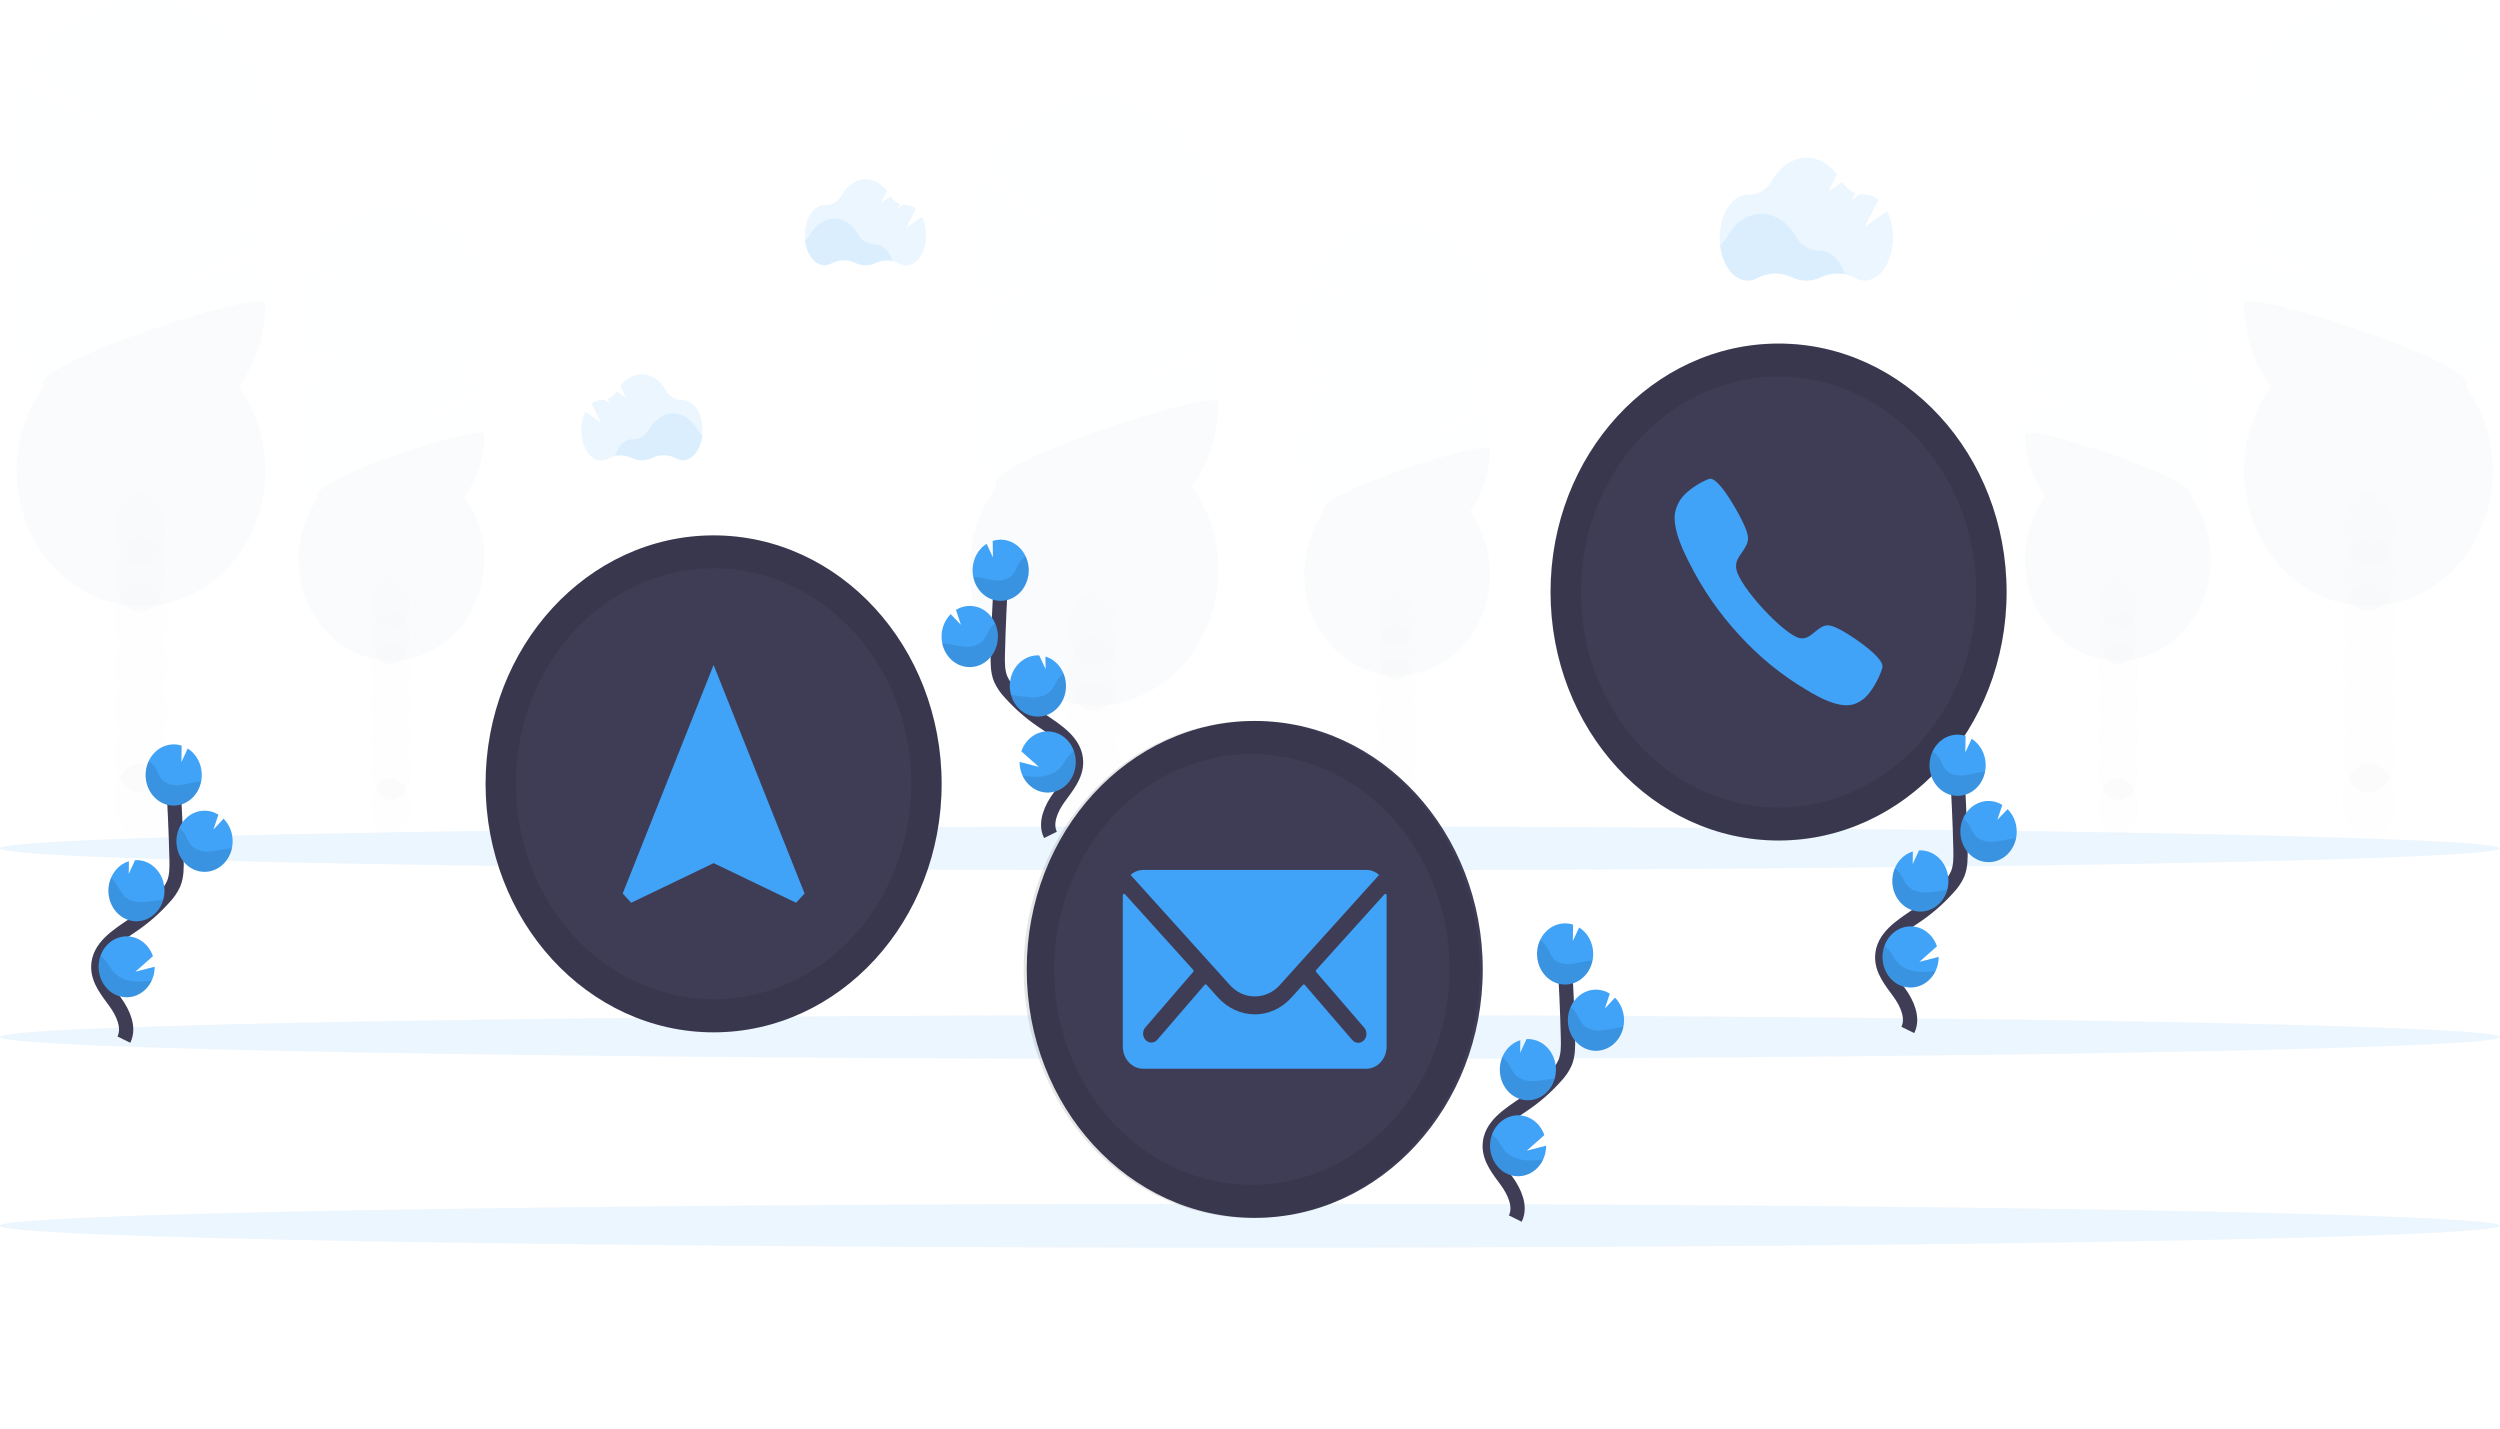 <svg width="700" height="400" viewBox="0 0 700 400" fill="none" xmlns="http://www.w3.org/2000/svg">
<g clip-path="url(#clip0)">
<g opacity="0.1">
<path opacity="0.1" d="M306.199 262.393C310.213 262.393 313.467 257.751 313.467 252.024C313.467 246.296 310.213 241.654 306.199 241.654C302.185 241.654 298.931 246.296 298.931 252.024C298.931 257.751 302.185 262.393 306.199 262.393Z" fill="#3F3D56"/>
<path opacity="0.1" d="M311.954 207.656C312.968 205.727 313.492 203.538 313.474 201.315C313.474 195.588 310.216 190.945 306.199 190.945C302.182 190.945 298.905 195.601 298.905 201.329C298.887 203.552 299.411 205.741 300.425 207.67C299.429 209.605 298.906 211.787 298.906 214.006C298.906 216.226 299.429 218.408 300.425 220.343C299.429 222.279 298.906 224.461 298.906 226.68C298.906 228.899 299.429 231.081 300.425 233.017C299.41 234.945 298.885 237.134 298.905 239.357C298.905 245.078 302.163 249.727 306.174 249.727C310.185 249.727 313.448 245.078 313.448 239.357C313.469 237.134 312.944 234.945 311.928 233.017C312.925 231.081 313.448 228.899 313.448 226.68C313.448 224.461 312.925 222.279 311.928 220.343C312.925 218.408 313.448 216.226 313.448 214.006C313.448 211.787 312.925 209.605 311.928 207.67L311.954 207.656Z" fill="#3F3D56"/>
<path opacity="0.1" d="M306.199 199.026C310.213 199.026 313.467 194.383 313.467 188.656C313.467 182.929 310.213 178.286 306.199 178.286C302.185 178.286 298.931 182.929 298.931 188.656C298.931 194.383 302.185 199.026 306.199 199.026Z" fill="#3F3D56"/>
<path opacity="0.1" d="M306.199 186.352C310.213 186.352 313.467 181.709 313.467 175.982C313.467 170.255 310.213 165.612 306.199 165.612C302.185 165.612 298.931 170.255 298.931 175.982C298.931 181.709 302.185 186.352 306.199 186.352Z" fill="#3F3D56"/>
<path opacity="0.1" d="M278.991 89.244C277.995 87.868 277.09 86.417 276.283 84.901L295.38 81.484L274.725 81.651C272.747 76.95 271.671 71.859 271.561 66.69C271.451 61.52 272.31 56.38 274.086 51.585L301.799 67.251L276.251 46.776C278.626 42.226 281.839 38.261 285.689 35.129C289.538 31.998 293.94 29.768 298.618 28.58C303.297 27.392 308.15 27.271 312.873 28.225C317.596 29.18 322.087 31.188 326.064 34.125C330.04 37.062 333.416 40.864 335.979 45.291C338.542 49.718 340.237 54.675 340.957 59.85C341.678 65.025 341.408 70.307 340.164 75.363C338.921 80.419 336.731 85.14 333.733 89.23C335.281 91.374 336.613 93.693 337.705 96.148L312.905 110.22L339.34 100.553C341.198 106.533 341.658 112.923 340.678 119.145C339.697 125.367 337.308 131.225 333.726 136.187C337.767 141.784 340.281 148.506 340.98 155.587C341.679 162.667 340.536 169.818 337.681 176.224C334.826 182.629 330.375 188.03 324.836 191.809C319.297 195.588 312.894 197.591 306.359 197.591C299.824 197.591 293.421 195.588 287.882 191.809C282.343 188.03 277.891 182.629 275.036 176.224C272.181 169.818 271.038 162.667 271.737 155.587C272.437 148.506 274.951 141.784 278.991 136.187C274.162 129.499 271.537 121.236 271.537 112.726C271.537 104.216 274.162 95.953 278.991 89.265V89.244Z" fill="#40A3F8"/>
<path opacity="0.1" d="M341.18 112.705C341.193 121.217 338.566 129.484 333.727 136.166C337.767 141.763 340.281 148.485 340.98 155.566C341.679 162.646 340.536 169.797 337.681 176.203C334.826 182.609 330.375 188.009 324.836 191.788C319.297 195.567 312.894 197.57 306.359 197.57C299.824 197.57 293.421 195.567 287.882 191.788C282.343 188.009 277.891 182.609 275.036 176.203C272.181 169.797 271.038 162.646 271.738 155.566C272.437 148.485 274.951 141.763 278.991 136.166C274.322 129.707 341.18 108.446 341.18 112.705Z" fill="black"/>
</g>
<g opacity="0.1">
<path opacity="0.1" d="M391.055 237.596C394.057 237.596 396.49 234.128 396.49 229.85C396.49 225.572 394.057 222.104 391.055 222.104C388.053 222.104 385.62 225.572 385.62 229.85C385.62 234.128 388.053 237.596 391.055 237.596Z" fill="#3F3D56"/>
<path opacity="0.1" d="M395.347 196.701C396.102 195.261 396.493 193.627 396.477 191.969C396.477 187.688 394.044 184.215 391.049 184.215C388.053 184.215 385.613 187.695 385.613 191.969C385.597 193.628 385.989 195.263 386.75 196.701C386.005 198.147 385.613 199.778 385.613 201.437C385.613 203.096 386.005 204.727 386.75 206.173C386.005 207.62 385.613 209.25 385.613 210.909C385.613 212.568 386.005 214.199 386.75 215.645C385.989 217.084 385.597 218.718 385.613 220.378C385.613 224.658 388.047 228.131 391.049 228.131C394.05 228.131 396.477 224.651 396.477 220.378C396.493 218.719 396.102 217.086 395.347 215.645C396.086 214.197 396.474 212.567 396.474 210.909C396.474 209.252 396.086 207.622 395.347 206.173C396.086 204.725 396.474 203.095 396.474 201.437C396.474 199.78 396.086 198.15 395.347 196.701Z" fill="#3F3D56"/>
<path opacity="0.1" d="M391.055 190.243C394.057 190.243 396.49 186.774 396.49 182.496C396.49 178.218 394.057 174.75 391.055 174.75C388.053 174.75 385.62 178.218 385.62 182.496C385.62 186.774 388.053 190.243 391.055 190.243Z" fill="#3F3D56"/>
<path opacity="0.1" d="M391.055 180.77C394.057 180.77 396.49 177.302 396.49 173.024C396.49 168.746 394.057 165.278 391.055 165.278C388.053 165.278 385.62 168.746 385.62 173.024C385.62 177.302 388.053 180.77 391.055 180.77Z" fill="#3F3D56"/>
<path opacity="0.1" d="M370.719 108.209C369.973 107.182 369.297 106.099 368.694 104.966L382.969 102.412L367.532 102.537C366.051 99.025 365.243 95.22 365.158 91.356C365.072 87.492 365.71 83.65 367.034 80.064L387.746 91.777L368.643 76.466C370.43 73.089 372.836 70.15 375.711 67.832C378.587 65.514 381.87 63.866 385.356 62.992C388.842 62.118 392.456 62.037 395.972 62.753C399.488 63.469 402.83 64.967 405.792 67.153C408.753 69.34 411.268 72.168 413.181 75.461C415.095 78.755 416.364 82.442 416.911 86.294C417.458 90.146 417.271 94.079 416.361 97.849C415.45 101.618 413.837 105.142 411.621 108.202C412.777 109.806 413.772 111.539 414.591 113.373L396.069 123.861L415.823 116.637C417.211 121.106 417.554 125.881 416.821 130.53C416.088 135.18 414.303 139.557 411.627 143.265C414.65 147.446 416.532 152.47 417.058 157.762C417.584 163.054 416.732 168.401 414.599 173.19C412.467 177.979 409.14 182.017 405 184.843C400.86 187.668 396.074 189.167 391.189 189.167C386.304 189.167 381.518 187.668 377.378 184.843C373.238 182.017 369.911 177.979 367.779 173.19C365.646 168.401 364.794 163.054 365.32 157.762C365.846 152.47 367.728 147.446 370.751 143.265C367.143 138.267 365.181 132.092 365.181 125.733C365.181 119.374 367.143 113.2 370.751 108.202L370.719 108.209Z" fill="#40A3F8"/>
<path opacity="0.1" d="M417.189 125.74C417.198 132.101 415.235 138.278 411.62 143.272C414.643 147.453 416.525 152.477 417.051 157.769C417.576 163.061 416.724 168.408 414.592 173.197C412.459 177.986 409.133 182.024 404.993 184.85C400.853 187.675 396.067 189.174 391.182 189.174C386.297 189.174 381.51 187.675 377.37 184.85C373.23 182.024 369.904 177.986 367.772 173.197C365.639 168.408 364.787 163.061 365.313 157.769C365.838 152.477 367.72 147.453 370.744 143.272C367.244 138.449 417.189 122.56 417.189 125.74Z" fill="black"/>
</g>
<g opacity="0.1">
<path opacity="0.1" d="M663.326 234.555C667.34 234.555 670.595 229.912 670.595 224.185C670.595 218.458 667.34 213.815 663.326 213.815C659.312 213.815 656.058 218.458 656.058 224.185C656.058 229.912 659.312 234.555 663.326 234.555Z" fill="#3F3D56"/>
<path opacity="0.1" d="M657.571 179.817C656.557 177.888 656.033 175.7 656.051 173.477C656.051 167.749 659.309 163.107 663.326 163.107C667.343 163.107 670.594 167.749 670.594 173.477C670.613 175.7 670.088 177.888 669.074 179.817C670.07 181.752 670.594 183.934 670.594 186.154C670.594 188.373 670.07 190.555 669.074 192.49C670.07 194.426 670.594 196.608 670.594 198.827C670.594 201.047 670.07 203.229 669.074 205.164C670.09 207.092 670.615 209.281 670.594 211.504C670.594 217.225 667.337 221.874 663.326 221.874C659.315 221.874 656.051 217.225 656.051 211.504C656.031 209.281 656.556 207.092 657.571 205.164C656.575 203.229 656.052 201.047 656.052 198.827C656.052 196.608 656.575 194.426 657.571 192.49C656.575 190.555 656.052 188.373 656.052 186.154C656.052 183.934 656.575 181.752 657.571 179.817Z" fill="#3F3D56"/>
<path opacity="0.1" d="M663.326 171.187C667.34 171.187 670.595 166.544 670.595 160.817C670.595 155.09 667.34 150.447 663.326 150.447C659.312 150.447 656.058 155.09 656.058 160.817C656.058 166.544 659.312 171.187 663.326 171.187Z" fill="#3F3D56"/>
<path opacity="0.1" d="M663.326 158.513C667.34 158.513 670.595 153.871 670.595 148.143C670.595 142.416 667.34 137.774 663.326 137.774C659.312 137.774 656.058 142.416 656.058 148.143C656.058 153.871 659.312 158.513 663.326 158.513Z" fill="#3F3D56"/>
<path opacity="0.1" d="M690.535 61.405C691.531 60.029 692.436 58.578 693.243 57.062L674.146 53.645L694.801 53.812C696.778 49.111 697.855 44.021 697.965 38.851C698.075 33.681 697.215 28.542 695.44 23.746L667.727 39.413L693.274 18.937C690.899 14.387 687.686 10.422 683.837 7.291C679.988 4.159 675.585 1.929 670.907 0.741C666.229 -0.447 661.375 -0.568 656.652 0.387C651.929 1.341 647.438 3.35 643.462 6.287C639.485 9.223 636.11 13.025 633.546 17.452C630.983 21.879 629.288 26.836 628.568 32.011C627.848 37.187 628.118 42.468 629.361 47.524C630.604 52.581 632.794 57.302 635.793 61.391C634.244 63.535 632.912 65.854 631.82 68.309L656.62 82.382L630.185 72.715C628.327 78.694 627.867 85.085 628.848 91.307C629.828 97.529 632.217 103.386 635.799 108.348C631.759 113.945 629.245 120.668 628.546 127.748C627.846 134.828 628.989 141.98 631.844 148.385C634.699 154.791 639.151 160.192 644.69 163.97C650.229 167.749 656.632 169.753 663.167 169.753C669.702 169.753 676.105 167.749 681.644 163.97C687.183 160.192 691.634 154.791 694.489 148.385C697.344 141.98 698.487 134.828 697.788 127.748C697.089 120.668 694.575 113.945 690.535 108.348C695.363 101.66 697.988 93.397 697.988 84.887C697.988 76.377 695.363 68.114 690.535 61.426V61.405Z" fill="#40A3F8"/>
<path opacity="0.1" d="M628.345 84.866C628.332 93.378 630.959 101.646 635.798 108.327C631.758 113.924 629.244 120.647 628.545 127.727C627.845 134.807 628.989 141.959 631.843 148.364C634.698 154.77 639.15 160.171 644.689 163.949C650.228 167.728 656.631 169.732 663.166 169.732C669.701 169.732 676.104 167.728 681.643 163.949C687.182 160.171 691.633 154.77 694.488 148.364C697.343 141.959 698.486 134.807 697.787 127.727C697.088 120.647 694.574 113.924 690.534 108.327C695.202 101.869 628.345 80.607 628.345 84.866Z" fill="black"/>
</g>
<g opacity="0.1">
<path opacity="0.1" d="M593.161 233.42C596.163 233.42 598.596 229.952 598.596 225.674C598.596 221.396 596.163 217.928 593.161 217.928C590.159 217.928 587.726 221.396 587.726 225.674C587.726 229.952 590.159 233.42 593.161 233.42Z" fill="#3F3D56"/>
<path opacity="0.1" d="M588.868 192.525C588.113 191.085 587.722 189.452 587.738 187.793C587.738 183.513 590.171 180.04 593.167 180.04C596.162 180.04 598.602 183.519 598.602 187.793C598.618 189.453 598.226 191.087 597.465 192.525C598.21 193.972 598.602 195.603 598.602 197.261C598.602 198.92 598.21 200.551 597.465 201.997C598.21 203.444 598.602 205.075 598.602 206.733C598.602 208.392 598.21 210.023 597.465 211.47C598.226 212.908 598.618 214.542 598.602 216.202C598.602 220.482 596.168 223.955 593.167 223.955C590.165 223.955 587.738 220.475 587.738 216.202C587.722 214.543 588.113 212.91 588.868 211.47C588.129 210.021 587.741 208.391 587.741 206.733C587.741 205.076 588.129 203.446 588.868 201.997C588.129 200.549 587.741 198.919 587.741 197.261C587.741 195.604 588.129 193.974 588.868 192.525Z" fill="#3F3D56"/>
<path opacity="0.1" d="M593.161 186.067C596.163 186.067 598.596 182.599 598.596 178.321C598.596 174.043 596.163 170.575 593.161 170.575C590.159 170.575 587.726 174.043 587.726 178.321C587.726 182.599 590.159 186.067 593.161 186.067Z" fill="#3F3D56"/>
<path opacity="0.1" d="M593.161 176.595C596.163 176.595 598.596 173.127 598.596 168.849C598.596 164.57 596.163 161.102 593.161 161.102C590.159 161.102 587.726 164.57 587.726 168.849C587.726 173.127 590.159 176.595 593.161 176.595Z" fill="#3F3D56"/>
<path opacity="0.1" d="M613.496 104.033C614.242 103.007 614.919 101.923 615.521 100.79L601.246 98.236L616.683 98.361C618.164 94.849 618.972 91.044 619.058 87.181C619.144 83.317 618.505 79.474 617.182 75.888L596.469 87.601L615.572 72.29C613.786 68.913 611.38 65.974 608.504 63.656C605.629 61.338 602.345 59.69 598.86 58.816C595.374 57.943 591.76 57.861 588.244 58.577C584.728 59.293 581.385 60.791 578.424 62.978C575.463 65.164 572.947 67.992 571.034 71.286C569.121 74.579 567.851 78.266 567.304 82.118C566.757 85.97 566.945 89.903 567.855 93.673C568.765 97.442 570.379 100.967 572.595 104.026C571.439 105.63 570.443 107.363 569.625 109.197L588.147 119.685L568.431 112.468C567.043 116.937 566.7 121.712 567.433 126.361C568.166 131.011 569.951 135.388 572.627 139.096C569.604 143.277 567.721 148.301 567.196 153.593C566.67 158.885 567.522 164.232 569.655 169.021C571.787 173.81 575.114 177.848 579.254 180.674C583.394 183.499 588.18 184.998 593.065 184.998C597.95 184.998 602.736 183.499 606.876 180.674C611.016 177.848 614.343 173.81 616.475 169.021C618.607 164.232 619.46 158.885 618.934 153.593C618.408 148.301 616.526 143.277 613.503 139.096C617.111 134.098 619.073 127.924 619.073 121.565C619.073 115.205 617.111 109.031 613.503 104.033H613.496Z" fill="#40A3F8"/>
<path opacity="0.1" d="M567.025 121.565C567.017 127.925 568.979 134.102 572.595 139.096C569.572 143.277 567.689 148.301 567.164 153.593C566.638 158.885 567.49 164.232 569.623 169.021C571.755 173.81 575.082 177.848 579.222 180.674C583.362 183.499 588.148 184.998 593.033 184.998C597.918 184.998 602.704 183.499 606.844 180.674C610.984 177.848 614.311 173.81 616.443 169.021C618.575 164.232 619.427 158.885 618.902 153.593C618.376 148.301 616.494 143.277 613.471 139.096C616.971 134.273 567.025 118.384 567.025 121.565Z" fill="black"/>
</g>
<g opacity="0.1">
<path opacity="0.1" d="M39.336 234.555C43.35 234.555 46.604 229.912 46.604 224.185C46.604 218.458 43.35 213.815 39.336 213.815C35.322 213.815 32.068 218.458 32.068 224.185C32.068 229.912 35.322 234.555 39.336 234.555Z" fill="#3F3D56"/>
<path opacity="0.1" d="M45.084 179.817C46.099 177.888 46.623 175.7 46.605 173.477C46.605 167.749 43.347 163.107 39.336 163.107C35.325 163.107 32.068 167.749 32.068 173.477C32.048 175.699 32.57 177.887 33.582 179.817C32.589 181.754 32.068 183.935 32.068 186.154C32.068 188.372 32.589 190.554 33.582 192.491C32.589 194.427 32.068 196.609 32.068 198.827C32.068 201.046 32.589 203.227 33.582 205.164C32.568 207.093 32.045 209.282 32.068 211.504C32.068 217.225 35.319 221.874 39.336 221.874C43.354 221.874 46.624 217.239 46.624 211.518C46.644 209.295 46.119 207.106 45.104 205.178C46.1 203.242 46.623 201.06 46.623 198.841C46.623 196.622 46.1 194.44 45.104 192.504C46.1 190.569 46.623 188.387 46.623 186.168C46.623 183.948 46.1 181.766 45.104 179.831L45.084 179.817Z" fill="#3F3D56"/>
<path opacity="0.1" d="M39.336 171.187C43.35 171.187 46.604 166.544 46.604 160.817C46.604 155.09 43.35 150.447 39.336 150.447C35.322 150.447 32.068 155.09 32.068 160.817C32.068 166.544 35.322 171.187 39.336 171.187Z" fill="#3F3D56"/>
<path opacity="0.1" d="M39.336 158.513C43.35 158.513 46.604 153.871 46.604 148.144C46.604 142.416 43.35 137.774 39.336 137.774C35.322 137.774 32.068 142.416 32.068 148.144C32.068 153.871 35.322 158.513 39.336 158.513Z" fill="#3F3D56"/>
<path opacity="0.1" d="M12.135 61.405C11.141 60.028 10.236 58.577 9.427 57.062L28.53 53.645L7.855 53.847C5.878 49.146 4.801 44.056 4.692 38.886C4.582 33.716 5.441 28.576 7.217 23.781L34.936 39.447L9.388 18.972C11.769 14.436 14.985 10.484 18.833 7.365C22.681 4.246 27.079 2.027 31.751 0.847C36.423 -0.333 41.268 -0.449 45.983 0.507C50.698 1.463 55.181 3.47 59.151 6.402C63.121 9.334 66.492 13.128 69.053 17.546C71.615 21.964 73.311 26.911 74.036 32.077C74.76 37.243 74.498 42.517 73.265 47.567C72.032 52.617 69.855 57.336 66.87 61.426C68.418 63.57 69.751 65.889 70.843 68.344L46.036 82.382L72.478 72.715C74.331 78.695 74.788 85.085 73.807 91.307C72.826 97.528 70.437 103.385 66.857 108.348C70.898 113.945 73.411 120.668 74.111 127.748C74.81 134.828 73.667 141.98 70.812 148.385C67.957 154.791 63.506 160.192 57.967 163.97C52.428 167.749 46.025 169.753 39.49 169.753C32.955 169.753 26.552 167.749 21.012 163.97C15.473 160.192 11.022 154.791 8.167 148.385C5.312 141.98 4.169 134.828 4.868 127.748C5.568 120.668 8.081 113.945 12.122 108.348C7.293 101.66 4.668 93.397 4.668 84.887C4.668 76.377 7.293 68.114 12.122 61.426L12.135 61.405Z" fill="#40A3F8"/>
<path opacity="0.1" d="M74.311 84.866C74.323 93.378 71.697 101.646 66.857 108.327C70.898 113.924 73.412 120.647 74.111 127.727C74.81 134.807 73.667 141.959 70.812 148.364C67.957 154.77 63.506 160.171 57.967 163.949C52.428 167.728 46.025 169.732 39.49 169.732C32.955 169.732 26.552 167.728 21.013 163.949C15.473 160.171 11.022 154.77 8.167 148.364C5.312 141.959 4.169 134.807 4.868 127.727C5.568 120.647 8.081 113.924 12.122 108.327C7.453 101.869 74.311 80.607 74.311 84.866Z" fill="black"/>
</g>
<g opacity="0.1">
<path opacity="0.1" d="M109.496 233.42C112.498 233.42 114.931 229.952 114.931 225.674C114.931 221.396 112.498 217.928 109.496 217.928C106.494 217.928 104.061 221.396 104.061 225.674C104.061 229.952 106.494 233.42 109.496 233.42Z" fill="#3F3D56"/>
<path opacity="0.1" d="M113.794 192.525C114.55 191.085 114.94 189.452 114.925 187.793C114.925 183.513 112.498 180.04 109.496 180.04C106.494 180.04 104.061 183.519 104.061 187.793C104.048 189.452 104.44 191.086 105.198 192.525C104.453 193.972 104.061 195.603 104.061 197.261C104.061 198.92 104.453 200.551 105.198 201.997C104.453 203.444 104.061 205.075 104.061 206.733C104.061 208.392 104.453 210.023 105.198 211.47C104.44 212.909 104.048 214.543 104.061 216.202C104.061 220.482 106.494 223.955 109.496 223.955C112.498 223.955 114.925 220.475 114.925 216.202C114.94 214.543 114.55 212.91 113.794 211.47C114.534 210.021 114.922 208.391 114.922 206.733C114.922 205.076 114.534 203.446 113.794 201.997C114.534 200.549 114.922 198.919 114.922 197.261C114.922 195.604 114.534 193.974 113.794 192.525Z" fill="#3F3D56"/>
<path opacity="0.1" d="M109.496 186.067C112.498 186.067 114.931 182.599 114.931 178.321C114.931 174.043 112.498 170.575 109.496 170.575C106.494 170.575 104.061 174.043 104.061 178.321C104.061 182.599 106.494 186.067 109.496 186.067Z" fill="#3F3D56"/>
<path opacity="0.1" d="M109.496 176.595C112.498 176.595 114.931 173.127 114.931 168.849C114.931 164.57 112.498 161.102 109.496 161.102C106.494 161.102 104.061 164.57 104.061 168.849C104.061 173.127 106.494 176.595 109.496 176.595Z" fill="#3F3D56"/>
<path opacity="0.1" d="M89.16 104.033C88.417 103.005 87.74 101.921 87.136 100.79L101.41 98.236L85.973 98.361C84.493 94.849 83.685 91.044 83.599 87.181C83.513 83.317 84.152 79.474 85.475 75.888L106.188 87.601L87.085 72.29C88.871 68.913 91.277 65.974 94.153 63.656C97.028 61.338 100.311 59.69 103.797 58.816C107.283 57.943 110.897 57.861 114.413 58.577C117.929 59.293 121.272 60.791 124.233 62.978C127.194 65.164 129.71 67.992 131.623 71.286C133.536 74.579 134.806 78.266 135.353 82.118C135.9 85.97 135.712 89.903 134.802 93.673C133.892 97.442 132.278 100.967 130.062 104.026C131.222 105.626 132.218 107.361 133.032 109.197L114.51 119.685L134.264 112.461C135.652 116.93 135.995 121.705 135.262 126.354C134.53 131.004 132.744 135.381 130.068 139.089C133.092 143.27 134.974 148.294 135.499 153.586C136.025 158.878 135.173 164.225 133.04 169.014C130.908 173.803 127.582 177.841 123.442 180.667C119.302 183.492 114.515 184.991 109.63 184.991C104.745 184.991 99.959 183.492 95.819 180.667C91.679 177.841 88.353 173.803 86.22 169.014C84.088 164.225 83.236 158.878 83.761 153.586C84.287 148.294 86.169 143.27 89.192 139.089C85.584 134.091 83.622 127.917 83.622 121.558C83.622 115.198 85.584 109.024 89.192 104.026L89.16 104.033Z" fill="#40A3F8"/>
<path opacity="0.1" d="M135.63 121.565C135.639 127.925 133.677 134.102 130.061 139.096C133.084 143.277 134.967 148.301 135.492 153.593C136.018 158.885 135.166 164.232 133.033 169.021C130.901 173.81 127.574 177.848 123.434 180.674C119.294 183.499 114.508 184.998 109.623 184.998C104.738 184.998 99.952 183.499 95.812 180.674C91.672 177.848 88.345 173.81 86.213 169.021C84.081 164.232 83.228 158.885 83.754 153.593C84.28 148.301 86.162 143.277 89.185 139.096C85.672 134.273 135.63 118.384 135.63 121.565Z" fill="black"/>
</g>
<path opacity="0.1" d="M350 349.368C543.3 349.368 700 346.608 700 343.202C700 339.797 543.3 337.036 350 337.036C156.7 337.036 0 339.797 0 343.202C0 346.608 156.7 349.368 350 349.368Z" fill="#40A3F8"/>
<path opacity="0.1" d="M350 243.7C543.3 243.7 700 240.939 700 237.533C700 234.128 543.3 231.367 350 231.367C156.7 231.367 0 234.128 0 237.533C0 240.939 156.7 243.7 350 243.7Z" fill="#40A3F8"/>
<path opacity="0.1" d="M350 296.531C543.3 296.531 700 293.77 700 290.364C700 286.959 543.3 284.198 350 284.198C156.7 284.198 0 286.959 0 290.364C0 293.77 156.7 296.531 350 296.531Z" fill="#40A3F8"/>
<path opacity="0.1" d="M516.563 76.814C514.283 76.345 511.926 76.626 509.793 77.621C508.513 78.243 507.126 78.564 505.725 78.564C504.323 78.564 502.937 78.243 501.656 77.621C500.141 76.897 498.5 76.539 496.846 76.574C495.191 76.609 493.564 77.035 492.076 77.823C491.228 78.314 490.283 78.572 489.323 78.575C485.44 78.575 482.215 74.315 481.544 68.699C482.308 68.078 482.958 67.306 483.46 66.423C485.734 62.428 489.253 59.86 493.213 59.86C497.173 59.86 500.647 62.393 502.921 66.347C503.598 67.541 504.547 68.524 505.677 69.2C506.806 69.875 508.077 70.221 509.365 70.202H509.467C512.59 70.167 515.267 72.868 516.563 76.814Z" fill="#40A3F8"/>
<path opacity="0.1" d="M528.385 59.171L522.113 63.5L525.945 55.956C524.866 55.02 523.531 54.503 522.152 54.487H522.049C521.622 54.494 521.194 54.459 520.772 54.383L518.613 55.851L519.527 54.042C518.017 53.473 516.713 52.395 515.803 50.966L511.971 53.596L514.372 48.836C512.15 45.927 509.148 44.145 505.852 44.145C501.893 44.145 498.373 46.706 496.093 50.701C495.421 51.896 494.471 52.875 493.339 53.54C492.207 54.205 490.934 54.532 489.649 54.487H489.438C485.07 54.487 481.531 59.881 481.531 66.534C481.531 73.188 485.07 78.589 489.438 78.589C490.398 78.582 491.342 78.324 492.191 77.837C493.678 77.047 495.306 76.619 496.96 76.583C498.614 76.547 500.256 76.904 501.771 77.628C503.051 78.254 504.437 78.578 505.84 78.578C507.242 78.578 508.629 78.254 509.908 77.628C511.411 76.92 513.036 76.572 514.674 76.606C516.311 76.641 517.922 77.058 519.399 77.83C520.239 78.309 521.172 78.562 522.12 78.568C526.488 78.568 530.027 73.167 530.027 66.514C530.053 63.955 529.488 61.43 528.385 59.171Z" fill="#40A3F8"/>
<path opacity="0.1" d="M249.893 73.049C248.294 72.72 246.643 72.916 245.147 73.612C244.252 74.048 243.282 74.274 242.302 74.274C241.321 74.274 240.352 74.048 239.456 73.612C238.397 73.105 237.249 72.856 236.092 72.881C234.935 72.906 233.797 73.206 232.757 73.759C232.165 74.095 231.508 74.274 230.841 74.281C228.126 74.281 225.865 71.302 225.393 67.37C225.934 66.937 226.396 66.396 226.753 65.776C228.343 62.992 230.809 61.182 233.581 61.182C236.352 61.182 238.786 62.957 240.376 65.72C240.851 66.556 241.516 67.245 242.308 67.718C243.099 68.191 243.989 68.433 244.892 68.421H244.962C247.108 68.407 248.979 70.3 249.893 73.049Z" fill="#40A3F8"/>
<path opacity="0.1" d="M258.164 60.709L253.776 63.744L256.439 58.461C255.686 57.804 254.753 57.442 253.789 57.431H253.712C253.408 57.437 253.104 57.411 252.805 57.355L251.317 58.385L251.956 57.118C250.901 56.718 249.989 55.965 249.35 54.968L246.686 56.805L248.373 53.478C247.664 52.482 246.762 51.669 245.73 51.1C244.698 50.531 243.563 50.219 242.407 50.186C239.635 50.186 237.17 51.982 235.58 54.779C235.108 55.616 234.442 56.302 233.649 56.768C232.856 57.233 231.965 57.462 231.064 57.431H230.917C227.858 57.431 225.38 61.203 225.38 65.866C225.38 70.529 227.858 74.301 230.917 74.301C231.586 74.296 232.243 74.114 232.833 73.772C233.873 73.223 235.01 72.925 236.166 72.901C237.322 72.877 238.468 73.127 239.527 73.633C240.428 74.081 241.404 74.318 242.394 74.329C243.369 74.327 244.333 74.105 245.224 73.675C246.276 73.179 247.413 72.935 248.559 72.959C249.705 72.983 250.833 73.275 251.866 73.814C252.457 74.152 253.115 74.329 253.782 74.329C256.835 74.329 259.313 70.55 259.313 65.894C259.339 64.088 258.944 62.304 258.164 60.709Z" fill="#40A3F8"/>
<path opacity="0.1" d="M172.184 127.619C173.78 127.291 175.429 127.487 176.923 128.183C177.819 128.619 178.79 128.845 179.771 128.845C180.753 128.845 181.723 128.619 182.62 128.183C183.679 127.677 184.827 127.427 185.984 127.451C187.14 127.475 188.279 127.772 189.32 128.322C189.91 128.665 190.567 128.846 191.236 128.851C193.95 128.851 196.211 125.866 196.677 121.933C196.136 121.502 195.676 120.961 195.323 120.34C193.727 117.556 191.261 115.753 188.496 115.753C185.73 115.753 183.29 117.521 181.694 120.291C181.219 121.126 180.555 121.814 179.765 122.287C178.975 122.76 178.086 123.003 177.185 122.991H177.114C174.962 123.005 173.084 124.891 172.184 127.619Z" fill="#40A3F8"/>
<path opacity="0.1" d="M163.906 115.301L168.3 118.335L165.63 113.06C166.385 112.401 167.32 112.036 168.287 112.023H168.358C168.663 112.028 168.969 112.004 169.271 111.953L170.759 112.976L170.12 111.717C171.173 111.316 172.083 110.563 172.72 109.566L175.383 111.403L173.723 108.07C174.431 107.074 175.334 106.263 176.366 105.695C177.397 105.127 178.532 104.816 179.688 104.785C182.453 104.785 184.925 106.58 186.515 109.378C186.986 110.214 187.651 110.899 188.443 111.364C189.235 111.83 190.125 112.06 191.025 112.03H191.178C194.231 112.03 196.709 115.809 196.709 120.465C196.709 125.121 194.231 128.9 191.178 128.9C190.51 128.897 189.853 128.718 189.262 128.378C188.222 127.825 187.084 127.526 185.927 127.5C184.77 127.475 183.622 127.725 182.562 128.232C181.665 128.683 180.689 128.921 179.701 128.928C178.724 128.927 177.758 128.704 176.865 128.274C175.814 127.778 174.678 127.534 173.533 127.558C172.388 127.582 171.261 127.873 170.229 128.413C169.638 128.75 168.98 128.927 168.313 128.928C165.254 128.928 162.776 125.156 162.776 120.493C162.746 118.686 163.135 116.9 163.906 115.301Z" fill="#40A3F8"/>
<path d="M424.286 341.205C425.953 337.836 424.062 333.716 421.891 330.717C419.719 327.717 417.062 324.592 417.12 320.771C417.203 315.28 422.555 312.03 426.828 309.121C430.001 306.953 432.927 304.383 435.546 301.465C436.641 300.342 437.546 299.018 438.222 297.554C439.109 295.41 439.084 292.96 439.026 290.594C438.843 282.757 438.488 274.925 437.96 267.098" stroke="#3F3D56" stroke-width="4" stroke-miterlimit="10"/>
<path d="M446.09 266.708C446.028 265.273 445.636 263.877 444.95 262.65C444.264 261.423 443.305 260.404 442.162 259.686L440.399 263.479L440.457 258.886C438.858 258.373 437.151 258.427 435.583 259.04C434.014 259.653 432.664 260.793 431.729 262.296C430.794 263.799 430.321 265.587 430.379 267.402C430.437 269.217 431.022 270.964 432.051 272.393C433.08 273.822 434.499 274.857 436.102 275.35C437.706 275.843 439.413 275.768 440.975 275.135C442.537 274.503 443.874 273.345 444.794 271.831C445.713 270.316 446.167 268.522 446.09 266.708Z" fill="#40A3F8"/>
<path d="M432.065 324.696C431.274 326.372 429.999 327.716 428.436 328.521C426.873 329.327 425.11 329.549 423.42 329.153C421.73 328.756 420.207 327.764 419.087 326.33C417.966 324.895 417.311 323.098 417.222 321.217C417.163 320.03 417.337 318.844 417.733 317.737C418.312 316.122 419.327 314.737 420.643 313.763C421.959 312.789 423.516 312.273 425.106 312.283C426.697 312.293 428.248 312.828 429.554 313.818C430.86 314.808 431.861 316.205 432.423 317.827L427.511 322.184L432.915 320.792C432.921 322.149 432.63 323.487 432.065 324.696Z" fill="#40A3F8"/>
<path d="M428.182 308.063C426.252 308.162 424.357 307.483 422.857 306.157C421.357 304.83 420.358 302.949 420.05 300.871C419.742 298.793 420.147 296.664 421.188 294.891C422.228 293.117 423.831 291.823 425.691 291.255L425.646 294.784L427.428 290.942C429.512 290.836 431.549 291.636 433.091 293.166C434.633 294.697 435.554 296.832 435.651 299.102C435.749 301.373 435.015 303.592 433.61 305.273C432.206 306.953 430.246 307.957 428.163 308.063H428.182Z" fill="#40A3F8"/>
<path d="M447.272 294.22C446.053 294.289 444.836 294.047 443.717 293.514C442.599 292.982 441.61 292.173 440.828 291.151C440.046 290.129 439.493 288.924 439.213 287.629C438.934 286.334 438.934 284.986 439.215 283.692C439.496 282.398 440.05 281.192 440.832 280.172C441.615 279.151 442.605 278.343 443.723 277.811C444.842 277.279 446.059 277.039 447.278 277.108C448.497 277.178 449.685 277.556 450.746 278.213L449.36 282.389L452.19 279.34C453.334 280.483 454.142 281.97 454.512 283.613C454.882 285.256 454.797 286.982 454.269 288.573C453.74 290.163 452.791 291.548 451.541 292.552C450.292 293.555 448.797 294.133 447.246 294.213L447.272 294.22Z" fill="#40A3F8"/>
<path opacity="0.1" d="M445.03 268.991C443.216 269.207 441.453 269.819 439.627 269.945C437.8 270.07 435.794 269.59 434.658 268.052C434.123 267.155 433.637 266.226 433.201 265.268C432.705 264.423 432.025 263.725 431.221 263.236C430.713 264.321 430.423 265.513 430.37 266.731C430.318 267.948 430.505 269.164 430.918 270.297C431.332 271.43 431.962 272.453 432.768 273.299C433.573 274.145 434.535 274.794 435.589 275.203C436.644 275.611 437.765 275.77 438.88 275.668C439.995 275.566 441.077 275.207 442.054 274.613C443.031 274.019 443.881 273.205 444.546 272.224C445.211 271.244 445.676 270.12 445.911 268.929C445.624 268.935 445.324 268.956 445.03 268.991Z" fill="black"/>
<path opacity="0.1" d="M447.272 294.22C445.917 294.29 444.567 293.976 443.356 293.31C442.145 292.643 441.112 291.646 440.359 290.415C439.606 289.185 439.158 287.763 439.059 286.288C438.96 284.813 439.213 283.336 439.793 281.999C440.416 282.458 440.952 283.044 441.371 283.725C441.84 284.7 442.361 285.646 442.929 286.557C444.155 288.123 446.25 288.645 448.147 288.541C450.044 288.436 451.877 287.845 453.768 287.671C454.03 287.671 454.291 287.629 454.56 287.622C454.168 289.436 453.245 291.061 451.93 292.252C450.615 293.442 448.98 294.133 447.272 294.22Z" fill="black"/>
<path opacity="0.1" d="M428.181 308.063C426.84 308.131 425.504 307.824 424.303 307.171C423.101 306.517 422.073 305.539 421.316 304.329C420.56 303.12 420.101 301.72 419.982 300.262C419.863 298.804 420.089 297.337 420.638 296.002C421.286 296.467 421.851 297.056 422.305 297.742C422.82 298.741 423.39 299.705 424.011 300.63C425.333 302.238 427.568 302.808 429.574 302.718C431.579 302.627 433.406 302.154 435.322 302.022C434.845 303.706 433.904 305.189 432.626 306.27C431.349 307.351 429.797 307.977 428.181 308.063Z" fill="black"/>
<path opacity="0.1" d="M432.065 324.696C431.274 326.371 429.999 327.716 428.436 328.521C426.873 329.327 425.11 329.549 423.42 329.153C421.73 328.756 420.207 327.764 419.087 326.33C417.966 324.895 417.311 323.098 417.222 321.217C417.163 320.03 417.338 318.844 417.733 317.737C418.381 318.2 418.962 318.765 419.457 319.414C420.205 320.402 420.697 321.502 421.565 322.455C423.168 324.174 425.768 324.884 428.073 324.947C429.407 324.951 430.74 324.868 432.065 324.696Z" fill="black"/>
<path d="M34.687 291.095C36.354 287.727 34.464 283.607 32.292 280.607C30.12 277.607 27.463 274.468 27.521 270.662C27.604 265.17 32.956 261.92 37.229 259.011C40.402 256.843 43.328 254.273 45.947 251.355C47.042 250.232 47.948 248.908 48.623 247.444C49.511 245.3 49.485 242.851 49.428 240.484C49.24 232.648 48.885 224.816 48.361 216.989" stroke="#3F3D56" stroke-width="4" stroke-miterlimit="10"/>
<path d="M56.492 216.599C56.43 215.163 56.038 213.768 55.352 212.541C54.665 211.313 53.707 210.294 52.564 209.577L50.801 213.37L50.859 208.776C49.26 208.263 47.553 208.317 45.984 208.93C44.416 209.543 43.066 210.683 42.131 212.186C41.196 213.689 40.723 215.477 40.781 217.292C40.839 219.107 41.424 220.855 42.453 222.284C43.482 223.712 44.9 224.748 46.504 225.24C48.108 225.733 49.815 225.658 51.377 225.025C52.939 224.393 54.276 223.236 55.196 221.721C56.115 220.207 56.569 218.413 56.492 216.599Z" fill="#40A3F8"/>
<path d="M42.467 274.587C41.676 276.262 40.4 277.606 38.837 278.412C37.275 279.217 35.512 279.439 33.822 279.043C32.132 278.647 30.608 277.655 29.488 276.22C28.367 274.785 27.712 272.988 27.623 271.107C27.565 269.921 27.739 268.734 28.134 267.627C28.713 266.012 29.728 264.627 31.044 263.653C32.361 262.68 33.917 262.164 35.508 262.174C37.099 262.183 38.65 262.718 39.956 263.708C41.262 264.698 42.262 266.096 42.824 267.718L37.913 272.074L43.316 270.682C43.322 272.039 43.031 273.378 42.467 274.587Z" fill="#40A3F8"/>
<path d="M38.583 257.953C36.654 258.052 34.758 257.374 33.259 256.047C31.759 254.721 30.76 252.839 30.452 250.761C30.144 248.683 30.549 246.554 31.589 244.781C32.629 243.007 34.232 241.713 36.092 241.146L36.048 244.674L37.83 240.832C38.861 240.78 39.892 240.949 40.864 241.331C41.836 241.713 42.728 242.299 43.492 243.057C44.256 243.814 44.875 244.729 45.314 245.747C45.754 246.766 46.005 247.868 46.053 248.993C46.101 250.117 45.946 251.24 45.595 252.299C45.245 253.358 44.707 254.331 44.011 255.163C43.316 255.995 42.477 256.67 41.542 257.148C40.608 257.627 39.596 257.901 38.564 257.953H38.583Z" fill="#40A3F8"/>
<path d="M57.674 244.11C56.455 244.179 55.238 243.937 54.119 243.405C53.001 242.872 52.012 242.063 51.23 241.041C50.448 240.02 49.895 238.814 49.615 237.519C49.335 236.225 49.336 234.877 49.617 233.582C49.898 232.288 50.452 231.083 51.234 230.062C52.017 229.041 53.007 228.233 54.125 227.701C55.244 227.17 56.461 226.929 57.68 226.999C58.899 227.069 60.087 227.447 61.148 228.103L59.762 232.279L62.592 229.231C63.736 230.374 64.544 231.861 64.914 233.504C65.284 235.147 65.199 236.872 64.671 238.463C64.142 240.054 63.193 241.438 61.943 242.442C60.694 243.446 59.199 244.024 57.648 244.103L57.674 244.11Z" fill="#40A3F8"/>
<path opacity="0.1" d="M55.431 218.882C53.617 219.097 51.855 219.71 50.028 219.835C48.201 219.96 46.196 219.48 45.059 217.942C44.524 217.046 44.038 216.116 43.603 215.158C43.106 214.314 42.426 213.616 41.623 213.126C41.114 214.212 40.824 215.403 40.772 216.621C40.719 217.839 40.906 219.055 41.32 220.187C41.733 221.32 42.364 222.344 43.169 223.19C43.975 224.036 44.937 224.685 45.991 225.093C47.045 225.502 48.167 225.66 49.282 225.559C50.397 225.457 51.479 225.097 52.456 224.503C53.433 223.909 54.282 223.095 54.947 222.115C55.612 221.135 56.078 220.011 56.313 218.819C56.025 218.826 55.725 218.847 55.431 218.882Z" fill="black"/>
<path opacity="0.1" d="M57.673 244.11C56.318 244.18 54.969 243.867 53.757 243.2C52.546 242.533 51.514 241.536 50.761 240.306C50.008 239.075 49.56 237.654 49.461 236.179C49.361 234.704 49.614 233.226 50.194 231.889C50.818 232.348 51.353 232.934 51.772 233.615C52.242 234.591 52.762 235.537 53.33 236.448C54.557 238.014 56.652 238.536 58.548 238.431C60.445 238.327 62.278 237.735 64.169 237.561C64.431 237.561 64.693 237.52 64.961 237.513C64.57 239.326 63.647 240.951 62.332 242.142C61.017 243.333 59.381 244.024 57.673 244.11Z" fill="black"/>
<path opacity="0.1" d="M38.583 257.953C37.242 258.022 35.906 257.714 34.704 257.061C33.503 256.407 32.475 255.429 31.718 254.22C30.962 253.01 30.503 251.61 30.384 250.152C30.265 248.694 30.491 247.228 31.04 245.892C31.688 246.357 32.253 246.946 32.707 247.632C33.222 248.631 33.792 249.595 34.413 250.52C35.735 252.128 37.97 252.699 39.975 252.608C41.981 252.518 43.808 252.044 45.724 251.912C45.247 253.596 44.306 255.079 43.028 256.16C41.751 257.241 40.199 257.867 38.583 257.953Z" fill="black"/>
<path opacity="0.1" d="M42.467 274.587C41.676 276.262 40.4 277.606 38.837 278.412C37.275 279.217 35.512 279.439 33.822 279.043C32.132 278.647 30.608 277.655 29.488 276.22C28.367 274.785 27.712 272.988 27.623 271.107C27.565 269.921 27.739 268.734 28.134 267.627C28.782 268.09 29.363 268.656 29.859 269.304C30.606 270.293 31.098 271.392 31.966 272.346C33.57 274.065 36.169 274.775 38.475 274.837C39.809 274.842 41.142 274.758 42.467 274.587Z" fill="black"/>
<path d="M294.128 233.768C292.461 230.407 294.351 226.287 296.529 223.287C298.707 220.287 301.351 217.163 301.294 213.342C301.217 207.844 295.865 204.6 291.586 201.691C288.414 199.524 285.489 196.954 282.874 194.036C281.774 192.918 280.865 191.596 280.192 190.131C279.31 187.981 279.336 185.538 279.387 183.172C279.578 175.335 279.934 167.503 280.453 159.676" stroke="#3F3D56" stroke-width="4" stroke-miterlimit="10"/>
<path d="M272.33 159.279C272.39 157.844 272.781 156.449 273.466 155.221C274.152 153.994 275.109 152.975 276.251 152.257L278.014 156.05L277.963 151.456C278.802 151.191 279.676 151.075 280.55 151.115C282.103 151.194 283.599 151.773 284.851 152.779C286.102 153.785 287.051 155.172 287.579 156.766C288.107 158.359 288.189 160.088 287.815 161.732C287.442 163.377 286.629 164.864 285.48 166.005C284.33 167.147 282.897 167.891 281.359 168.144C279.822 168.398 278.25 168.149 276.843 167.429C275.435 166.709 274.255 165.55 273.452 164.1C272.649 162.649 272.258 160.971 272.33 159.279Z" fill="#40A3F8"/>
<path d="M286.349 217.267C287.173 219.015 288.524 220.402 290.175 221.194C291.826 221.986 293.677 222.135 295.416 221.616C297.156 221.098 298.68 219.943 299.731 218.346C300.782 216.748 301.298 214.805 301.191 212.843C301.083 210.881 300.36 209.019 299.142 207.569C297.925 206.119 296.286 205.169 294.502 204.879C292.718 204.589 290.896 204.976 289.343 205.976C287.79 206.976 286.6 208.527 285.972 210.37L290.883 214.727L285.48 213.335C285.476 214.702 285.774 216.051 286.349 217.267Z" fill="#40A3F8"/>
<path d="M290.232 200.633C292.162 200.734 294.059 200.057 295.56 198.732C297.061 197.406 298.062 195.524 298.371 193.445C298.679 191.366 298.275 189.237 297.234 187.462C296.194 185.688 294.59 184.393 292.729 183.826L292.767 187.354L290.985 183.513C288.903 183.401 286.865 184.195 285.32 185.721C283.774 187.247 282.849 189.379 282.746 191.648C282.701 192.637 282.816 193.626 283.085 194.571C283.556 196.262 284.496 197.752 285.776 198.838C287.056 199.923 288.612 200.55 290.232 200.633Z" fill="#40A3F8"/>
<path d="M271.148 186.777C272.367 186.844 273.583 186.602 274.701 186.068C275.819 185.535 276.808 184.725 277.589 183.704C278.37 182.682 278.922 181.476 279.201 180.181C279.48 178.887 279.479 177.539 279.198 176.245C278.917 174.951 278.363 173.746 277.58 172.726C276.797 171.705 275.807 170.898 274.688 170.366C273.57 169.835 272.353 169.595 271.134 169.665C269.915 169.735 268.728 170.113 267.667 170.769L269.059 174.945L266.198 171.959C265.435 172.713 264.816 173.624 264.378 174.639C263.939 175.654 263.689 176.754 263.643 177.875C263.605 178.668 263.672 179.463 263.841 180.235C264.242 182.042 265.172 183.658 266.49 184.838C267.808 186.018 269.443 186.699 271.148 186.777Z" fill="#40A3F8"/>
<path opacity="0.1" d="M273.39 161.562C275.204 161.777 276.966 162.39 278.787 162.515C280.607 162.641 282.619 162.16 283.762 160.622C284.295 159.726 284.779 158.796 285.212 157.838C285.711 156.993 286.393 156.296 287.198 155.806C287.708 156.892 287.999 158.084 288.051 159.303C288.104 160.521 287.917 161.738 287.504 162.872C287.09 164.005 286.459 165.029 285.653 165.876C284.847 166.722 283.884 167.371 282.83 167.78C281.775 168.188 280.652 168.346 279.536 168.243C278.421 168.141 277.338 167.78 276.361 167.185C275.384 166.589 274.535 165.774 273.871 164.792C273.206 163.81 272.742 162.685 272.508 161.492C272.796 161.499 273.089 161.527 273.39 161.562Z" fill="black"/>
<path opacity="0.1" d="M271.148 186.777C272.503 186.845 273.851 186.53 275.061 185.862C276.272 185.195 277.303 184.198 278.056 182.968C278.808 181.739 279.256 180.318 279.356 178.844C279.456 177.37 279.205 175.892 278.627 174.555C278.002 175.014 277.464 175.6 277.043 176.281C276.573 177.257 276.053 178.203 275.484 179.114C274.265 180.68 272.17 181.202 270.273 181.098C268.376 180.993 266.543 180.402 264.652 180.228C264.39 180.228 264.122 180.186 263.86 180.179C264.251 181.993 265.173 183.619 266.489 184.81C267.804 186 269.44 186.691 271.148 186.777Z" fill="black"/>
<path opacity="0.1" d="M290.232 200.633C291.574 200.704 292.91 200.398 294.113 199.745C295.316 199.092 296.345 198.114 297.102 196.904C297.858 195.694 298.318 194.292 298.435 192.834C298.553 191.375 298.326 189.908 297.775 188.572C297.127 189.036 296.564 189.626 296.114 190.312C295.599 191.311 295.03 192.276 294.409 193.2C293.08 194.808 290.851 195.379 288.839 195.288C286.828 195.198 285.007 194.725 283.091 194.592C283.566 196.278 284.506 197.763 285.784 198.844C287.062 199.925 288.616 200.55 290.232 200.633Z" fill="black"/>
<path opacity="0.1" d="M286.349 217.267C287.272 219.206 288.839 220.687 290.731 221.408C292.623 222.13 294.696 222.037 296.527 221.148C298.358 220.259 299.808 218.642 300.581 216.627C301.354 214.612 301.392 212.352 300.687 210.307C300.037 210.767 299.455 211.332 298.963 211.985C298.215 212.973 297.685 214.072 296.855 215.026C295.245 216.745 292.652 217.455 290.34 217.517C289.006 217.518 287.674 217.435 286.349 217.267Z" fill="black"/>
<path d="M498.003 235.334C533.262 235.334 561.846 204.187 561.846 165.765C561.846 127.344 533.262 96.197 498.003 96.197C462.743 96.197 434.16 127.344 434.16 165.765C434.16 204.187 462.743 235.334 498.003 235.334Z" fill="#3F3D56"/>
<path d="M525.409 183.707C523.186 181.285 517.84 177.632 515.19 176.268C512.131 174.667 511.006 174.695 508.841 176.4C507.04 177.792 505.871 179.135 503.802 178.641C501.733 178.147 497.632 174.778 493.666 170.47C489.7 166.162 486.621 161.722 486.181 159.432C485.74 157.142 486.954 155.897 488.244 153.934C489.802 151.575 489.847 150.35 488.365 147.016C487.088 144.128 483.773 138.316 481.531 135.881C479.289 133.445 478.804 133.981 477.578 134.489C476.316 135.065 475.104 135.764 473.956 136.577C471.734 138.198 470.488 139.548 469.613 141.581C468.738 143.613 467.748 147.385 472.839 157.261C476.594 164.816 481.35 171.727 486.954 177.771C492.519 183.891 498.883 189.083 505.839 193.18C514.896 198.747 518.364 197.641 520.229 196.694C522.094 195.748 523.333 194.404 524.815 191.962C525.562 190.712 526.203 189.391 526.731 188.015C527.152 186.679 527.651 186.136 525.409 183.707Z" fill="#40A3F8"/>
<path opacity="0.1" d="M498.003 96.204C485.368 96.197 473.015 100.273 462.507 107.918C451.999 115.563 443.808 126.432 438.97 139.151C434.132 151.869 432.864 165.866 435.328 179.369C437.791 192.873 443.875 205.277 452.809 215.012C461.743 224.748 473.126 231.377 485.518 234.061C497.911 236.746 510.755 235.364 522.427 230.092C534.099 224.821 544.073 215.895 551.089 204.444C558.104 192.994 561.846 179.533 561.839 165.765C561.831 147.319 555.103 129.631 543.133 116.588C531.163 103.545 514.931 96.213 498.003 96.204ZM498.003 226.085C487.054 226.085 476.352 222.547 467.249 215.919C458.146 209.291 451.051 199.871 446.861 188.849C442.672 177.827 441.575 165.698 443.711 153.998C445.847 142.297 451.119 131.549 458.861 123.113C466.602 114.677 476.466 108.932 487.203 106.605C497.941 104.278 509.071 105.472 519.186 110.037C529.301 114.603 537.946 122.334 544.029 132.254C550.111 142.173 553.358 153.835 553.358 165.765C553.358 173.687 551.926 181.53 549.144 188.849C546.362 196.167 542.285 202.817 537.145 208.418C532.004 214.019 525.902 218.462 519.186 221.493C512.47 224.525 505.272 226.085 498.003 226.085Z" fill="black"/>
<path d="M351.328 341.003C386.588 341.003 415.172 309.856 415.172 271.434C415.172 233.012 386.588 201.865 351.328 201.865C316.069 201.865 287.485 233.012 287.485 271.434C287.485 309.856 316.069 341.003 351.328 341.003Z" fill="#3F3D56"/>
<path d="M387.638 250.416L368.522 271.608C368.488 271.643 368.461 271.685 368.443 271.732C368.425 271.779 368.415 271.829 368.415 271.88C368.415 271.93 368.425 271.98 368.443 272.027C368.461 272.074 368.488 272.116 368.522 272.151L381.934 287.692C382.255 288.044 382.473 288.492 382.561 288.979C382.65 289.466 382.604 289.97 382.43 290.429C382.256 290.888 381.961 291.28 381.584 291.557C381.206 291.834 380.761 291.983 380.305 291.986C379.693 291.985 379.105 291.719 378.67 291.248L365.328 275.763C365.26 275.69 365.168 275.649 365.073 275.649C364.977 275.649 364.885 275.69 364.817 275.763L361.566 279.34C360.235 280.823 358.646 282.002 356.891 282.806C355.136 283.611 353.251 284.025 351.347 284.024C349.408 284.014 347.489 283.583 345.704 282.756C343.918 281.93 342.302 280.723 340.95 279.208L337.826 275.728C337.758 275.655 337.667 275.614 337.571 275.614C337.475 275.614 337.384 275.655 337.316 275.728L324.005 291.179C323.791 291.412 323.537 291.598 323.257 291.724C322.977 291.851 322.677 291.916 322.373 291.916C322.07 291.916 321.77 291.851 321.49 291.724C321.21 291.598 320.956 291.412 320.742 291.179C320.526 290.946 320.355 290.669 320.239 290.364C320.122 290.058 320.062 289.731 320.062 289.4C320.062 289.07 320.122 288.743 320.239 288.437C320.355 288.132 320.526 287.855 320.742 287.622L334.103 272.116C334.162 272.04 334.195 271.944 334.195 271.845C334.195 271.745 334.162 271.649 334.103 271.573L314.987 250.381C314.938 250.327 314.875 250.291 314.807 250.276C314.739 250.261 314.668 250.268 314.603 250.297C314.539 250.326 314.484 250.376 314.445 250.439C314.407 250.502 314.386 250.577 314.387 250.653V293.058C314.392 294.697 314.992 296.268 316.055 297.427C317.119 298.586 318.56 299.239 320.065 299.245H382.573C384.077 299.239 385.518 298.586 386.582 297.427C387.646 296.268 388.246 294.697 388.251 293.058V250.687C388.254 250.608 388.235 250.53 388.195 250.464C388.156 250.397 388.099 250.346 388.032 250.316C387.965 250.286 387.891 250.28 387.82 250.298C387.75 250.316 387.686 250.357 387.638 250.416Z" fill="#40A3F8"/>
<path d="M351.329 278.992C352.624 279.006 353.91 278.736 355.108 278.198C356.306 277.66 357.392 276.865 358.303 275.86L386.143 244.98C385.155 244.088 383.914 243.596 382.631 243.588H320.078C318.794 243.593 317.552 244.085 316.565 244.98L344.412 275.86C345.314 276.859 346.391 277.651 347.579 278.189C348.767 278.727 350.042 279 351.329 278.992Z" fill="#40A3F8"/>
<path opacity="0.1" d="M350.524 201.872C337.889 201.865 325.536 205.942 315.028 213.587C304.52 221.232 296.329 232.101 291.491 244.819C286.653 257.538 285.385 271.534 287.849 285.038C290.312 298.542 296.396 310.946 305.33 320.681C314.264 330.417 325.647 337.046 338.039 339.73C350.432 342.414 363.276 341.033 374.948 335.761C386.62 330.489 396.594 321.563 403.61 310.113C410.625 298.663 414.367 285.202 414.36 271.434C414.352 252.988 407.623 235.3 395.654 222.257C383.684 209.213 367.452 201.881 350.524 201.872ZM350.524 331.753C339.575 331.753 328.873 328.216 319.77 321.588C310.667 314.96 303.572 305.539 299.382 294.517C295.193 283.495 294.096 271.367 296.232 259.666C298.368 247.965 303.64 237.218 311.382 228.782C319.123 220.346 328.987 214.601 339.724 212.274C350.462 209.946 361.592 211.141 371.707 215.706C381.822 220.272 390.467 228.003 396.55 237.922C402.632 247.842 405.879 259.504 405.879 271.434C405.879 287.432 400.046 302.774 389.665 314.086C379.284 325.398 365.205 331.753 350.524 331.753Z" fill="black"/>
<path d="M199.813 289.049C235.072 289.049 263.656 257.902 263.656 219.48C263.656 181.058 235.072 149.911 199.813 149.911C164.553 149.911 135.97 181.058 135.97 219.48C135.97 257.902 164.553 289.049 199.813 289.049Z" fill="#3F3D56"/>
<path d="M199.813 186.192L174.361 250.179L176.737 252.768L199.819 241.674L222.902 252.768L225.277 250.179L199.813 186.192Z" fill="#40A3F8"/>
<path opacity="0.1" d="M199.813 149.89C187.18 149.884 174.828 153.959 164.321 161.603C153.814 169.246 145.622 180.113 140.783 192.829C135.945 205.546 134.675 219.541 137.136 233.043C139.597 246.546 145.677 258.95 154.608 268.687C163.539 278.424 174.919 285.056 187.309 287.744C199.7 290.432 212.543 289.056 224.215 283.789C235.888 278.523 245.864 269.602 252.884 258.157C259.903 246.711 263.65 233.253 263.65 219.487C263.65 201.035 256.925 183.338 244.954 170.287C232.984 157.236 216.747 149.9 199.813 149.89ZM199.813 279.772C188.864 279.772 178.16 276.233 169.056 269.604C159.953 262.974 152.858 253.551 148.669 242.527C144.48 231.504 143.386 219.374 145.524 207.672C147.663 195.97 152.938 185.222 160.683 176.788C168.427 168.353 178.294 162.611 189.034 160.288C199.773 157.964 210.905 159.164 221.019 163.734C231.133 168.305 239.776 176.042 245.855 185.966C251.933 195.89 255.174 207.556 255.168 219.487C255.166 235.484 249.334 250.824 238.953 262.135C228.572 273.445 214.493 279.8 199.813 279.8V279.772Z" fill="black"/>
<path d="M534.19 288.388C535.857 285.026 533.967 280.899 531.789 277.9C529.611 274.9 526.967 271.782 527.024 267.954C527.101 262.463 532.453 259.22 536.732 256.304C539.905 254.137 542.829 251.567 545.444 248.648C546.543 247.529 547.451 246.208 548.127 244.744C549.008 242.593 548.982 240.15 548.931 237.784C548.744 229.943 548.388 222.111 547.865 214.288" stroke="#3F3D56" stroke-width="4" stroke-miterlimit="10"/>
<path d="M555.989 213.871C555.928 212.437 555.537 211.042 554.851 209.816C554.166 208.59 553.209 207.572 552.067 206.855L550.304 210.648L550.356 206.055C549.517 205.782 548.643 205.667 547.769 205.714C546.215 205.793 544.718 206.372 543.467 207.378C542.216 208.384 541.266 209.772 540.739 211.366C540.212 212.96 540.13 214.689 540.504 216.334C540.878 217.979 541.692 219.465 542.842 220.606C543.991 221.747 545.426 222.491 546.963 222.744C548.501 222.996 550.073 222.746 551.48 222.025C552.888 221.304 554.067 220.145 554.87 218.693C555.672 217.242 556.062 215.563 555.989 213.871Z" fill="#40A3F8"/>
<path d="M541.97 271.866C541.145 273.613 539.794 274.999 538.143 275.79C536.492 276.582 534.642 276.73 532.902 276.212C531.163 275.693 529.64 274.538 528.589 272.941C527.538 271.344 527.023 269.401 527.13 267.44C527.237 265.478 527.96 263.616 529.177 262.165C530.394 260.715 532.032 259.765 533.816 259.475C535.6 259.184 537.421 259.571 538.974 260.57C540.527 261.569 541.718 263.12 542.347 264.962L537.435 269.318L542.839 267.926C542.844 269.296 542.546 270.648 541.97 271.866Z" fill="#40A3F8"/>
<path d="M538.087 255.225C536.156 255.326 534.26 254.649 532.758 253.323C531.257 251.997 530.257 250.115 529.948 248.037C529.639 245.958 530.043 243.828 531.084 242.054C532.125 240.28 533.728 238.985 535.589 238.417L535.551 241.946L537.333 238.111C539.416 238.007 541.452 238.809 542.993 240.339C544.534 241.87 545.455 244.005 545.553 246.275C545.602 247.399 545.447 248.522 545.097 249.581C544.747 250.639 544.209 251.612 543.514 252.444C542.819 253.276 541.98 253.951 541.045 254.429C540.111 254.907 539.099 255.18 538.067 255.232L538.087 255.225Z" fill="#40A3F8"/>
<path d="M557.17 241.389C555.951 241.457 554.735 241.214 553.617 240.681C552.499 240.148 551.51 239.338 550.729 238.316C549.948 237.294 549.396 236.088 549.117 234.794C548.838 233.499 548.839 232.152 549.12 230.857C549.401 229.563 549.955 228.359 550.738 227.338C551.521 226.318 552.511 225.51 553.63 224.979C554.748 224.448 555.965 224.207 557.184 224.277C558.403 224.347 559.59 224.726 560.651 225.382L559.259 229.558L562.12 226.565C562.882 227.319 563.501 228.23 563.939 229.245C564.377 230.26 564.627 231.36 564.675 232.481C564.713 233.274 564.646 234.068 564.477 234.84C564.076 236.648 563.147 238.265 561.829 239.446C560.511 240.628 558.875 241.31 557.17 241.389Z" fill="#40A3F8"/>
<path opacity="0.1" d="M554.935 216.153C553.121 216.376 551.352 216.989 549.532 217.114C547.712 217.239 545.7 216.759 544.556 215.214C544.022 214.318 543.538 213.389 543.107 212.43C542.608 211.587 541.929 210.889 541.127 210.398C540.617 211.484 540.326 212.676 540.273 213.894C540.221 215.113 540.407 216.33 540.821 217.463C541.234 218.597 541.865 219.621 542.672 220.467C543.478 221.314 544.44 221.963 545.495 222.371C546.55 222.779 547.673 222.938 548.788 222.835C549.904 222.732 550.986 222.371 551.963 221.776C552.941 221.181 553.79 220.365 554.454 219.384C555.119 218.402 555.583 217.277 555.817 216.084C555.523 216.098 555.229 216.119 554.935 216.153Z" fill="black"/>
<path opacity="0.1" d="M557.171 241.389C555.816 241.457 554.467 241.142 553.257 240.475C552.047 239.808 551.015 238.811 550.263 237.581C549.51 236.351 549.062 234.93 548.962 233.456C548.862 231.982 549.113 230.505 549.692 229.168C550.317 229.624 550.854 230.208 551.276 230.887C551.742 231.864 552.263 232.81 552.834 233.72C554.054 235.292 556.149 235.807 558.046 235.71C559.942 235.613 561.775 235.014 563.666 234.84C563.928 234.84 564.196 234.791 564.458 234.784C564.068 236.599 563.145 238.226 561.83 239.418C560.515 240.61 558.879 241.302 557.171 241.389Z" fill="black"/>
<path opacity="0.1" d="M538.086 255.225C536.743 255.297 535.404 254.991 534.2 254.337C532.996 253.684 531.966 252.704 531.208 251.492C530.451 250.28 529.993 248.876 529.876 247.415C529.76 245.955 529.99 244.486 530.544 243.15C531.188 243.617 531.75 244.207 532.204 244.89C532.843 245.829 533.194 246.915 533.909 247.778C535.238 249.393 537.467 249.957 539.479 249.908C541.491 249.859 543.311 249.337 545.227 249.177C544.753 250.863 543.813 252.349 542.535 253.432C541.257 254.514 539.703 255.14 538.086 255.225Z" fill="black"/>
<path opacity="0.1" d="M541.97 271.866C541.032 273.777 539.465 275.231 537.583 275.934C535.702 276.637 533.646 276.538 531.829 275.656C530.012 274.774 528.568 273.175 527.79 271.18C527.011 269.186 526.954 266.944 527.631 264.906C528.28 265.367 528.862 265.933 529.356 266.583C530.109 267.578 530.601 268.671 531.463 269.631C533.073 271.351 535.666 272.053 537.978 272.123C539.312 272.122 540.645 272.036 541.97 271.866Z" fill="black"/>
</g>
<defs>
<clipPath id="clip0">
<rect width="700" height="400" fill="white"/>
</clipPath>
</defs>
</svg>
